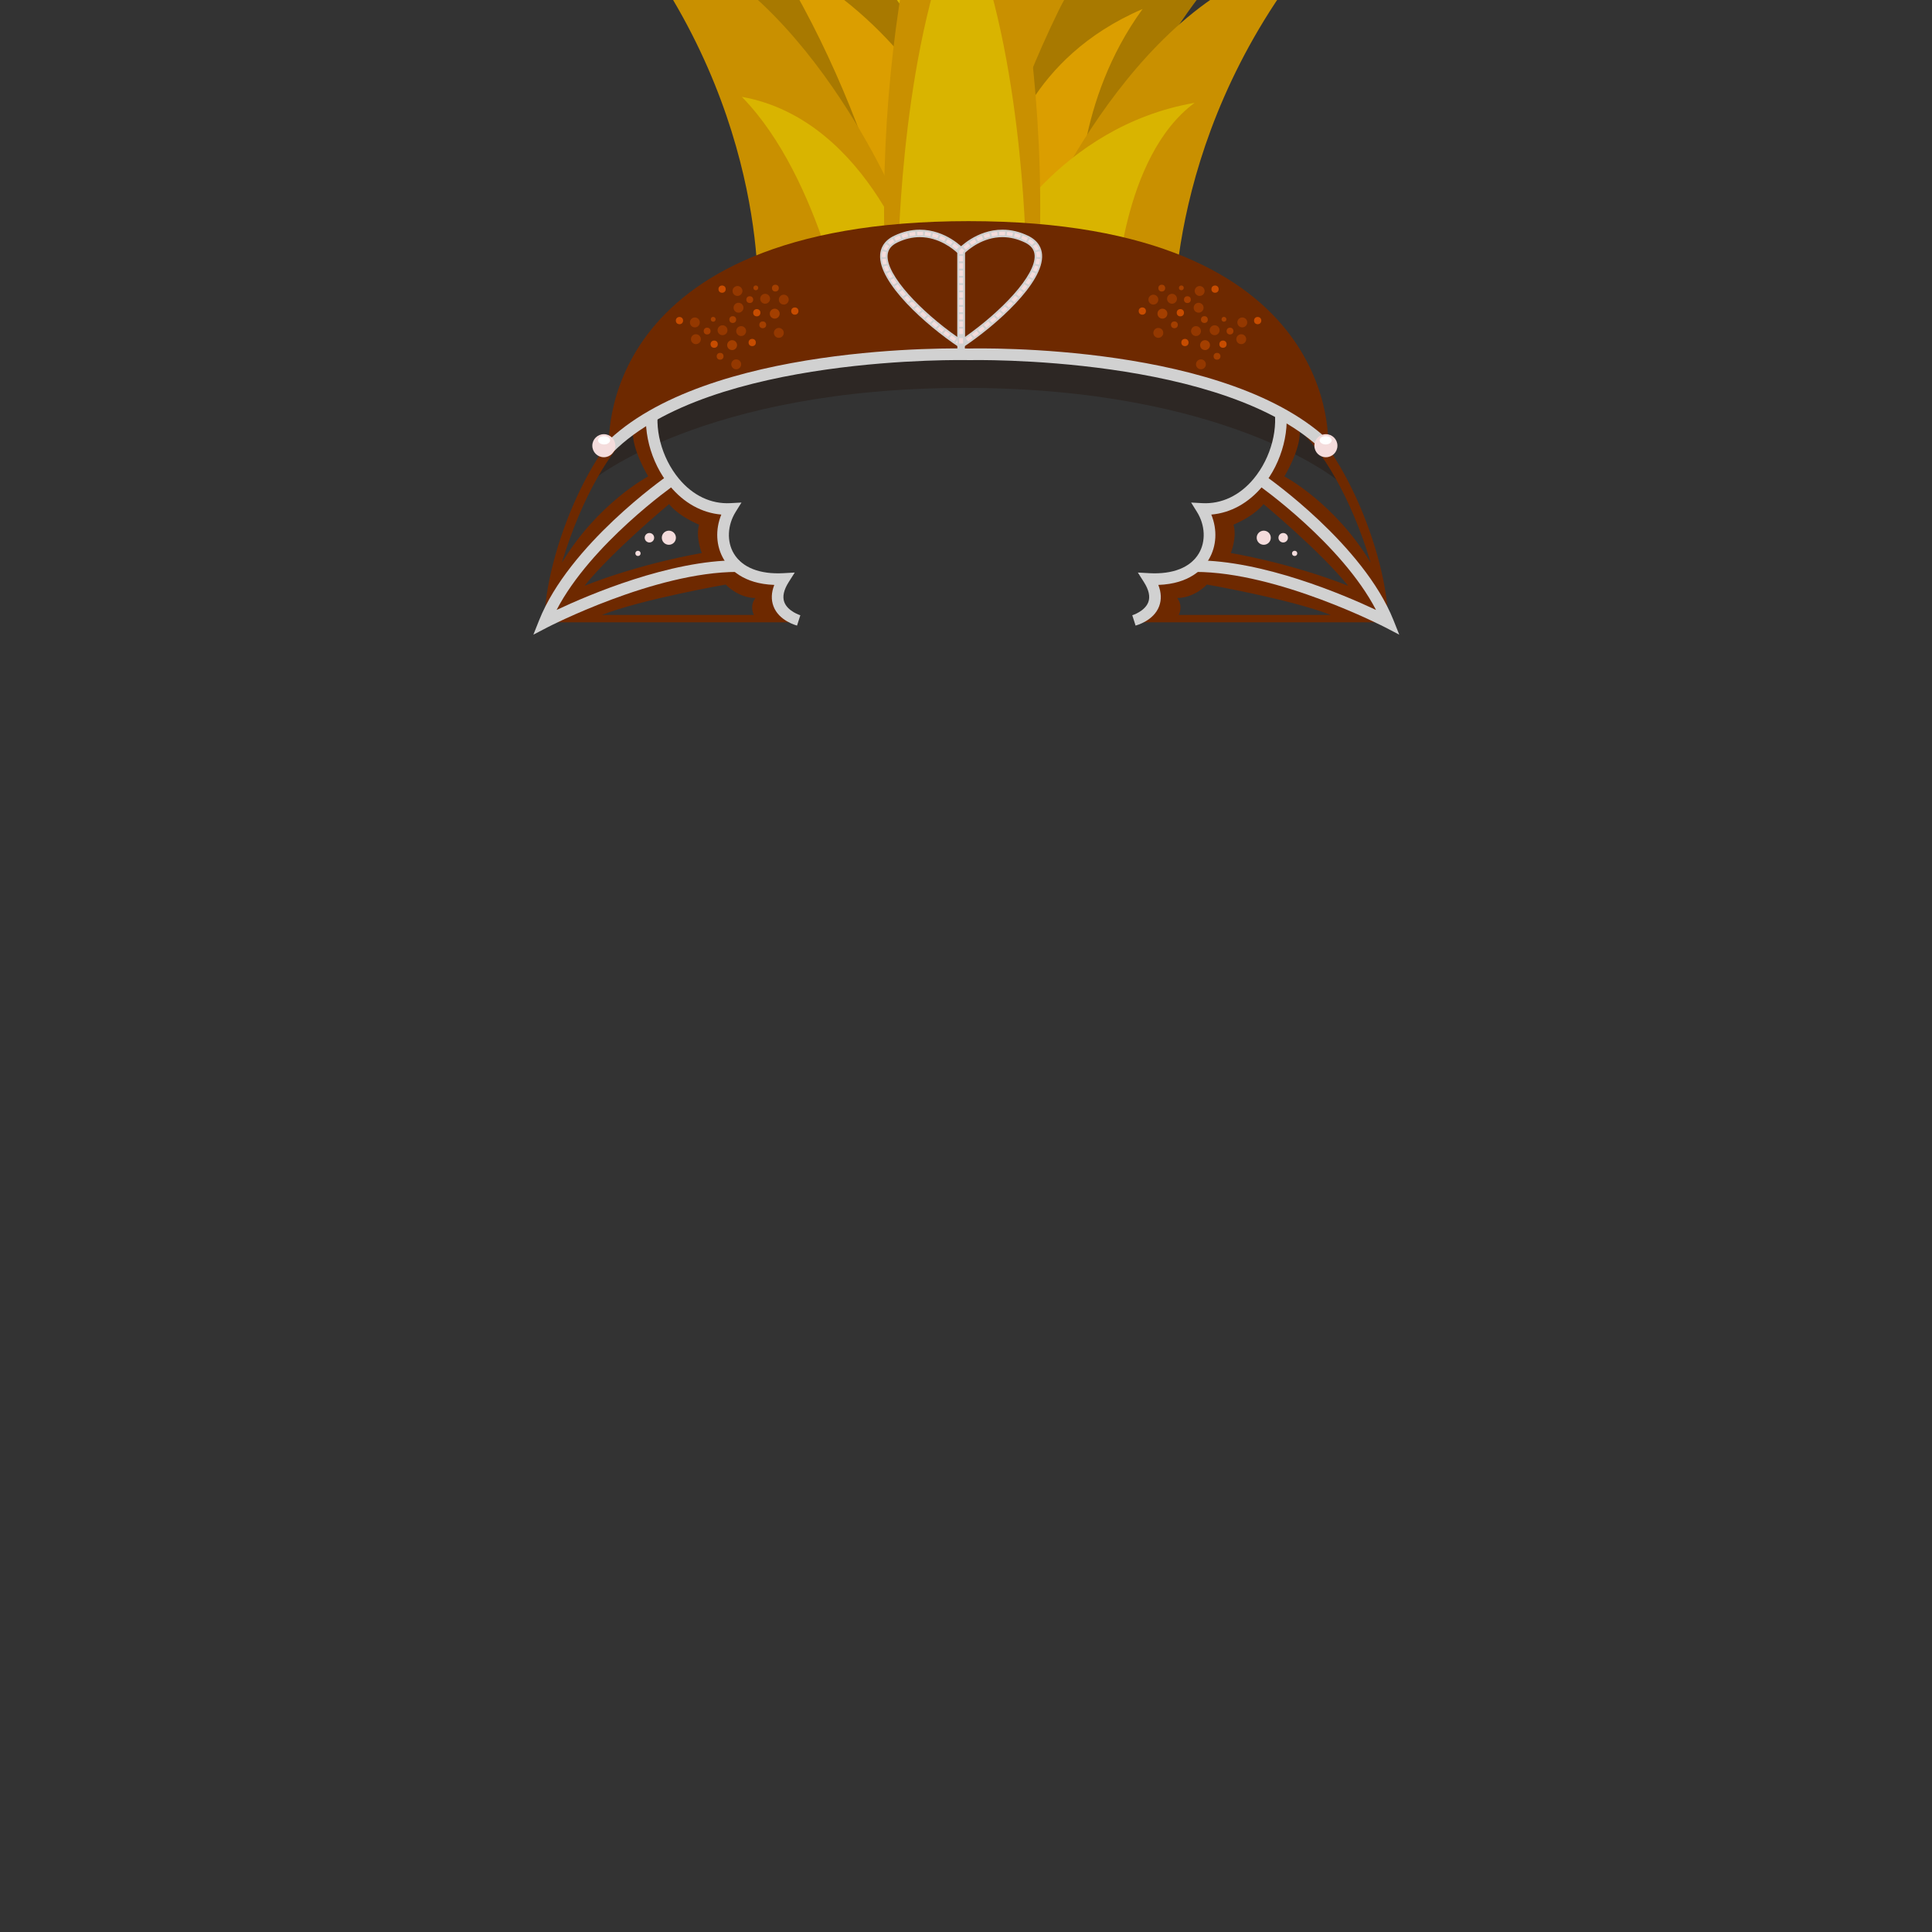 <?xml version="1.0" encoding="utf-8"?>
<!-- Generator: Adobe Illustrator 14.0.0, SVG Export Plug-In . SVG Version: 6.00 Build 43363)  -->
<!DOCTYPE svg PUBLIC "-//W3C//DTD SVG 1.1//EN" "http://www.w3.org/Graphics/SVG/1.1/DTD/svg11.dtd">
<svg version="1.1" id="content" xmlns="http://www.w3.org/2000/svg" xmlns:xlink="http://www.w3.org/1999/xlink" x="0px" y="0px"
	 width="500px" height="500px" viewBox="0 0 500 500" enable-background="new 0 0 500 500" xml:space="preserve">
<rect x="0" y="0" width="500" height="500" fill="#333333" stroke="none"/>
<rect id="position" x="-0.008" y="0.008" display="none" fill="none" stroke="#000000" width="500" height="500"/>
<g id="bounds" display="none">
	
		<rect x="101.825" y="-110.178" display="inline" fill="none" stroke="#000000" stroke-width="0.92" width="295.464" height="311.71"/>
</g>
<g>
	<path fill="#A87900" d="M206.39,32.842c0,0-8.727-41.146,31.601-81.478c-14.731,26.756,2.13,83.524,2.13,83.524L206.39,32.842z"/>
	<path fill="#D9B400" d="M295.225,72.354c0,0-16.901-43.833-7.414-70.458c-22.671,31.089-23.436,62.317-23.436,62.317
		L295.225,72.354z"/>
	<path opacity="0.3" fill="#210A00" enable-background="new    " d="M340.131,111.295c-38.188-22.944-90.422-20.435-90.422-20.435
		s-52.232-2.514-90.421,20.435c-5.207,10.968-5.997,13.011-5.997,13.011s28.826-23.918,96.418-23.918
		c67.594,0,96.419,23.918,96.419,23.918S345.338,122.263,340.131,111.295z"/>
	<path fill="#D9B400" d="M210.571,57.69c0,0-39.521-95.938,0-146.634c-2.453,50.15,26.414,91.033,26.414,91.033L210.571,57.69z"/>
	<path fill="#C2A100" d="M234.208,2.164c0,0-21.035-12.858-26.021-40.588C196.283-0.475,221.881,48.52,221.881,48.52L234.208,2.164z
		"/>
	<path fill="#D9B400" d="M287.432,57.69c0,0,39.521-95.938,0-146.634c2.453,50.15-26.414,91.033-26.414,91.033L287.432,57.69z"/>
	<path fill="#C2A100" d="M265.082-1.348c0,0,19.749-9.346,24.73-37.072c11.907,37.948-13.692,86.943-13.692,86.943L265.082-1.348z"
		/>
	<path fill="#A87900" d="M279.95,71.781c0,0,4.771-57.711,56.624-99.711c-36.078,2.503-54.259,22.531-60.321,26.445
		c-21.813,35.949-30.926,69.931-30.926,69.931L279.95,71.781z"/>
	<path fill="#DB9E00" d="M260.684,40.258c0,0,5.265-25.192,35.017-37.926c-17.377,23.85-16.396,50.753-16.396,50.753l-10.285,7.922
		L260.684,40.258z"/>
	<path fill="#C99000" d="M224.8,68.972c0,0,6.956-61.341,61.334-88.082c-29.167,46.002-37.51,99.979-37.51,99.979l-29.965,0.067
		L224.8,68.972z"/>
	<path fill="#C99000" d="M268.087,59.249c0,0,26.433-62.813,70.163-69.932c-38.086,48.515-34.36,97.749-34.36,97.749L268.087,59.249
		z"/>
	<path fill="#D9B400" d="M257.57,63.814c0,0,16.245-31.085,51.599-37.201c-18.993,13.997-20.322,49.771-20.322,49.771L257.57,63.814
		z"/>
	<path fill="#A87900" d="M220.594,64.73c0,0-4.771-57.711-56.624-99.711c85.03,4.648,91.245,96.374,91.245,96.374L220.594,64.73z"/>
	<path fill="#DB9E00" d="M261.391,76.476c0,0-6.956-61.341-61.334-88.082c29.167,46.002,37.513,99.979,37.513,99.979l29.965,0.067
		L261.391,76.476z"/>
	<path fill="#C99000" d="M231.881,51.685c0,0-26.431-62.811-70.16-69.927c38.085,48.51,34.359,97.749,34.359,97.749L231.881,51.685z
		"/>
	<path fill="#D9B400" d="M237.675,72.878c0,0-12.278-41.854-45.688-47.813c20.821,21.242,27.812,62.896,27.812,62.896l18.423-14.945
		"/>
	<path fill="#C99000" d="M249.002-61.501c0,0-22.271,50.733-20.054,125.938c17.888,0,20.054,0,20.054,0s2.166,0,20.056,0
		C271.276-10.762,249.002-61.501,249.002-61.501z"/>
	<path fill="#6E2900" d="M140.924,161.056c30.694,0,65.589,0,65.589,0v-0.404c0,0-8.853-2.655-3.659-10.83
		c-14.988,0.846-18.483-10.502-13.755-18.126c-13.989,0.771-22.771-16.085-19.911-27.697
		C153.661,111.27,140.924,143.61,140.924,161.056z M167.762,123.283c0,0-13.099,6.933-22.343,22.34
		c5.25-17.521,13.065-29.624,18.37-34.132C163.496,116.35,167.762,123.283,167.762,123.283z M151.264,151.605
		c7.288-9.048,21.904-21.146,21.904-21.146s1.91,2.809,7.757,5.331c-0.955,3.281,0.701,7.337,0.701,7.337
		S166.292,145.643,151.264,151.605z M187.815,151.28c0,0,3.119,3.439,7.686,3.489c-1.653,2.189-0.384,4.378-0.384,4.378h-39.354
		C166.158,155.068,187.815,151.28,187.815,151.28z"/>
	<path fill="#D1D1D1" d="M206.273,161.897l0.851-2.671l-0.424,1.439l0.428-1.438c-0.03-0.01-3.265-1.01-4.154-3.407
		c-0.523-1.416-0.144-3.154,1.146-5.181l1.564-2.466l-2.917,0.164c-6.137,0.339-10.709-1.468-12.867-5.104
		c-1.839-3.097-1.651-7.311,0.474-10.73l1.52-2.446l-2.874,0.158c-4.991,0.271-9.718-1.977-13.318-6.321
		c-4.548-5.48-6.575-13.33-5.054-19.522l-2.914-0.72c-1.736,7.073,0.533,15.979,5.656,22.157c3.628,4.377,8.273,6.936,13.285,7.364
		c-1.592,3.896-1.39,8.164,0.646,11.598c1.45,2.445,5.016,6.328,13.062,6.604c-0.773,1.977-0.847,3.822-0.21,5.521
		C201.593,160.688,206.083,161.841,206.273,161.897L206.273,161.897z"/>
	<path fill="#D1D1D1" d="M138.034,164.253l3.583-1.867c0.275-0.145,27.847-14.374,49.181-14.374c0.182,0,0.356,0.001,0.536,0.003
		l0.033-3c-0.191-0.002-0.388-0.003-0.578-0.003c-17.493,0-38.291,8.864-46.741,12.841c8.917-17.146,30.297-32.197,30.527-32.354
		l-1.719-2.461c-1.037,0.725-25.558,17.979-33.326,37.465L138.034,164.253L138.034,164.253z"/>
	<circle fill="#F4DCDC" cx="173.103" cy="139.163" r="1.826"/>
	<circle fill="#F4DCDC" cx="165.107" cy="143.216" r="0.673"/>
	<circle fill="#F4DCDC" cx="168.072" cy="139.167" r="1.224"/>
	<path fill="#6E2900" d="M330.974,103.994c2.855,11.612-5.922,28.468-19.911,27.697c4.729,7.625,1.234,18.972-13.755,18.126
		c5.189,8.175-3.659,10.83-3.659,10.83v0.404c0,0,34.896,0,65.59,0C359.236,143.61,346.499,111.27,330.974,103.994z
		 M336.368,111.491c5.306,4.509,13.12,16.606,18.37,34.132c-9.244-15.407-22.344-22.34-22.344-22.34S336.664,116.35,336.368,111.491
		z M318.531,143.121c0,0,1.655-4.056,0.699-7.337c5.849-2.522,7.759-5.331,7.759-5.331s14.615,12.104,21.903,21.146
		C333.868,145.643,318.531,143.121,318.531,143.121z M344.401,159.147h-39.355c0,0,1.271-2.188-0.384-4.378
		c4.563-0.049,7.685-3.489,7.685-3.489S334.003,155.068,344.401,159.147z"/>
	<path fill="#D1D1D1" d="M293.886,161.897l-0.85-2.671l0.424,1.439l-0.428-1.438c0.032-0.01,3.265-1.01,4.153-3.407
		c0.524-1.416,0.145-3.154-1.146-5.181l-1.565-2.466l2.917,0.164c6.138,0.339,10.709-1.468,12.866-5.104
		c1.84-3.097,1.653-7.311-0.472-10.73l-1.521-2.446l2.874,0.158c4.989,0.271,9.719-1.977,13.319-6.321
		c4.546-5.48,6.575-13.33,5.053-19.522l2.913-0.72c1.739,7.073-0.531,15.979-5.652,22.157c-3.63,4.377-8.275,6.936-13.287,7.364
		c1.592,3.896,1.39,8.164-0.648,11.598c-1.449,2.445-5.014,6.328-13.06,6.604c0.771,1.977,0.847,3.822,0.21,5.521
		C298.568,160.688,294.077,161.841,293.886,161.897L293.886,161.897z"/>
	<path fill="#D1D1D1" d="M362.127,164.253l-3.583-1.867c-0.277-0.145-27.848-14.374-49.182-14.374c-0.183,0-0.356,0.001-0.536,0.003
		l-0.033-3c0.188-0.002,0.387-0.003,0.578-0.003c17.493,0,38.291,8.864,46.741,12.841c-8.917-17.146-30.299-32.197-30.526-32.354
		l1.717-2.461c1.039,0.725,25.556,17.979,33.328,37.465L362.127,164.253L362.127,164.253z"/>
	<circle fill="#F4DCDC" cx="327.056" cy="139.163" r="1.826"/>
	<circle fill="#F4DCDC" cx="335.052" cy="143.216" r="0.673"/>
	<circle fill="#F4DCDC" cx="332.089" cy="139.167" r="1.224"/>
	<path fill="#D9B400" d="M249.002-22.872c-15.598,32.33-16.475,87.313-16.475,87.313h16.475h16.477
		C265.476,64.441,264.599,9.458,249.002-22.872z"/>
	<path fill="#6E2900" d="M250.666,57.228c-97.622,0-93.054,58.708-93.054,58.708c25.964-25.963,93.054-24.233,93.054-24.233
		s67.09-1.729,93.056,24.231C343.719,115.936,348.288,57.228,250.666,57.228z"/>
	<circle fill="#943800" cx="310.802" cy="94.288" r="1.281"/>
	<circle fill="#943800" cx="321.502" cy="83.444" r="1.281"/>
	<circle fill="#943800" cx="314.344" cy="85.461" r="1.281"/>
	<circle fill="#943800" cx="309.521" cy="85.683" r="1.281"/>
	<circle fill="#943800" cx="321.233" cy="87.781" r="1.281"/>
	<circle fill="#A33F00" cx="311.864" cy="89.318" r="1.281"/>
	<circle fill="#A33F00" cx="314.965" cy="92.204" r="0.885"/>
	<circle fill="#A33F00" cx="316.76" cy="82.637" r="0.62"/>
	<circle fill="#A33D00" cx="318.326" cy="85.683" r="0.884"/>
	<circle fill="#A33F00" cx="311.694" cy="82.704" r="0.885"/>
	<circle fill="#C74C00" cx="306.662" cy="88.644" r="0.937"/>
	<circle fill="#C74C00" cx="325.485" cy="82.969" r="0.937"/>
	<circle fill="#C74C00" cx="316.505" cy="89.076" r="0.937"/>
	<circle fill="#943800" cx="299.772" cy="86.148" r="1.281"/>
	<circle fill="#943800" cx="310.47" cy="75.304" r="1.281"/>
	<circle fill="#943800" cx="303.314" cy="77.321" r="1.281"/>
	<circle fill="#943800" cx="298.491" cy="77.543" r="1.281"/>
	<circle fill="#943800" cx="310.203" cy="79.64" r="1.281"/>
	<circle fill="#A33F00" cx="300.834" cy="81.177" r="1.281"/>
	<circle fill="#A33F00" cx="303.934" cy="84.064" r="0.885"/>
	<circle fill="#A33F00" cx="305.729" cy="74.497" r="0.62"/>
	<circle fill="#A33D00" cx="307.296" cy="77.543" r="0.884"/>
	<circle fill="#A33F00" cx="300.664" cy="74.564" r="0.885"/>
	<circle fill="#C74C00" cx="295.631" cy="80.504" r="0.937"/>
	<circle fill="#C74C00" cx="314.455" cy="74.829" r="0.937"/>
	<circle fill="#C74C00" cx="305.473" cy="80.936" r="0.937"/>
	<circle fill="#943800" cx="190.529" cy="94.288" r="1.281"/>
	<circle fill="#943800" cx="179.831" cy="83.444" r="1.281"/>
	<circle fill="#943800" cx="186.987" cy="85.461" r="1.281"/>
	<circle fill="#943800" cx="191.81" cy="85.683" r="1.281"/>
	<circle fill="#943800" cx="180.098" cy="87.781" r="1.281"/>
	<circle fill="#A33F00" cx="189.468" cy="89.318" r="1.281"/>
	<circle fill="#A33F00" cx="186.367" cy="92.204" r="0.885"/>
	<circle fill="#A33F00" cx="184.572" cy="82.637" r="0.62"/>
	<circle fill="#A33D00" cx="183.006" cy="85.683" r="0.884"/>
	<circle fill="#A33F00" cx="189.637" cy="82.704" r="0.885"/>
	<circle fill="#C74C00" cx="194.671" cy="88.644" r="0.937"/>
	<circle fill="#C74C00" cx="175.846" cy="82.969" r="0.937"/>
	<circle fill="#C74C00" cx="184.828" cy="89.076" r="0.937"/>
	<circle fill="#943800" cx="201.559" cy="86.148" r="1.281"/>
	<circle fill="#943800" cx="190.861" cy="75.304" r="1.281"/>
	<circle fill="#943800" cx="198.017" cy="77.321" r="1.281"/>
	<circle fill="#943800" cx="202.841" cy="77.543" r="1.281"/>
	<circle fill="#943800" cx="191.129" cy="79.64" r="1.281"/>
	<circle fill="#A33F00" cx="200.498" cy="81.177" r="1.281"/>
	<circle fill="#A33F00" cx="197.397" cy="84.064" r="0.885"/>
	<circle fill="#A33F00" cx="195.601" cy="74.497" r="0.62"/>
	<circle fill="#A33D00" cx="194.037" cy="77.543" r="0.884"/>
	<circle fill="#A33F00" cx="200.668" cy="74.564" r="0.885"/>
	<circle fill="#C74C00" cx="205.701" cy="80.504" r="0.937"/>
	<circle fill="#C74C00" cx="186.877" cy="74.829" r="0.937"/>
	<circle fill="#C74C00" cx="195.857" cy="80.936" r="0.937"/>
	<path fill="#D1D1D1" d="M342.659,116.997C317.44,91.779,251.363,93.181,250.705,93.2c-0.752-0.021-66.825-1.409-92.032,23.797
		l-2.12-2.121c26.117-26.118,91.379-24.746,94.152-24.675c2.688-0.069,67.958-1.442,94.075,24.675L342.659,116.997L342.659,116.997z
		"/>
	<circle fill="#F4DCDC" cx="343.142" cy="115.347" r="2.984"/>
	<ellipse fill="#FFFFFF" cx="343.08" cy="113.945" rx="1.558" ry="1.079"/>
	<circle fill="#F4DCDC" cx="156.274" cy="115.347" r="2.983"/>
	<ellipse fill="#FFFFFF" cx="156.338" cy="113.945" rx="1.558" ry="1.079"/>
	<path fill="#D1D1D1" d="M249.706,90.865l-1.509-1.004c-8.489-5.648-20.938-16.695-20.419-23.962
		c0.104-1.486,0.82-3.551,3.643-4.896c2.168-1.037,4.396-1.563,6.617-1.563c6.757,0,11.226,4.771,11.411,4.971l0.257,0.276V90.865
		L249.706,90.865z M238.038,61.376c-1.934,0-3.875,0.462-5.779,1.373c-1.608,0.77-2.441,1.845-2.545,3.286
		c-0.367,5.212,8.649,14.591,18.053,21.18v-21.75C246.783,64.534,243.082,61.376,238.038,61.376L238.038,61.376z"/>
	<path fill="#F4DCDC" d="M248.525,89.486l-0.197-0.131c-0.271-0.179-0.553-0.367-0.819-0.556l-0.198-0.141l0.59-0.758l0.343,0.235
		v-1.205h1v1.412h-0.688l0.562,0.377l-0.119,0.16v0.405l-0.32,0.009L248.525,89.486L248.525,89.486z M246.895,88.376l-0.197-0.146
		c-0.263-0.188-0.53-0.377-0.803-0.57l-0.197-0.146l0.607-0.744l0.198,0.146c0.262,0.193,0.529,0.386,0.79,0.563l0.199,0.146
		L246.895,88.376L246.895,88.376z M245.296,87.227l-0.188-0.146c-0.271-0.188-0.527-0.391-0.79-0.583l-0.197-0.151l0.63-0.734
		l1.17,0.875L245.296,87.227L245.296,87.227z M249.235,86.464h-1v-1.412h1V86.464L249.235,86.464z M243.725,86.041l-0.188-0.151
		c-0.26-0.208-0.51-0.405-0.771-0.612l-0.188-0.146l0.643-0.716l1.147,0.899L243.725,86.041L243.725,86.041z M242.185,84.817
		l-0.188-0.146c-0.25-0.208-0.5-0.414-0.75-0.631l-0.188-0.15l0.67-0.706l0.183,0.16c0.25,0.207,0.5,0.414,0.75,0.612l0.188,0.155
		L242.185,84.817L242.185,84.817z M249.235,84.581h-1V83.17h1V84.581L249.235,84.581z M240.676,83.565l-0.181-0.16
		c-0.25-0.217-0.5-0.423-0.75-0.64l-0.183-0.16l0.683-0.688l1.103,0.951L240.676,83.565L240.676,83.565z M249.235,82.698h-1V81.29h1
		V82.698L249.235,82.698z M239.195,82.276l-0.183-0.158c-0.24-0.218-0.479-0.439-0.722-0.656l-0.181-0.16l0.697-0.678l1.08,0.979
		L239.195,82.276L239.195,82.276z M237.756,80.958l-0.171-0.169c-0.237-0.229-0.47-0.452-0.71-0.683l-0.17-0.169l0.722-0.646
		l1.039,0.998L237.756,80.958L237.756,80.958z M249.235,80.816h-1v-1.412h1V80.816L249.235,80.816z M236.355,79.593l-0.17-0.169
		c-0.237-0.235-0.46-0.461-0.688-0.696l-0.17-0.17l0.563-0.479l0.17,0.169l0.183-0.15c0.22,0.228,0.447,0.452,0.68,0.688l0.17,0.169
		L236.355,79.593L236.355,79.593z M249.235,78.933h-1v-1.412h1V78.933L249.235,78.933z M234.985,78.198l-0.16-0.179
		c-0.223-0.245-0.438-0.479-0.66-0.725l-0.159-0.182l0.762-0.604l0.158,0.179c0.25,0.269,0.449,0.49,0.649,0.706l0.17,0.17
		L234.985,78.198L234.985,78.198z M249.235,77.051h-1v-1.412h1V77.051L249.235,77.051z M233.676,76.75l-0.146-0.184
		c-0.223-0.254-0.433-0.499-0.643-0.753l-0.147-0.179l0.79-0.583l0.146,0.188c0.199,0.241,0.409,0.486,0.62,0.73l0.159,0.179
		L233.676,76.75L233.676,76.75z M232.426,75.253l-0.146-0.188c-0.2-0.264-0.4-0.518-0.593-0.771l-0.142-0.197l0.819-0.546
		l0.141,0.198c0.189,0.254,0.382,0.508,0.579,0.752l0.143,0.188L232.426,75.253L232.426,75.253z M249.235,75.168h-1v-1.412h1V75.168
		L249.235,75.168z M231.256,73.69l-0.141-0.193c-0.188-0.269-0.37-0.536-0.54-0.813l-0.13-0.198l0.851-0.485l0.131,0.207
		c0.171,0.254,0.354,0.518,0.528,0.776l0.13,0.188L231.256,73.69L231.256,73.69z M249.235,73.285h-1v-1.412h1V73.285L249.235,73.285
		z M230.185,72.062l-0.12-0.207c-0.17-0.292-0.327-0.575-0.479-0.854l-0.107-0.207l0.897-0.423l0.11,0.216
		c0.14,0.271,0.29,0.537,0.447,0.814l0.13,0.208L230.185,72.062L230.185,72.062z M249.235,71.403h-1V69.99h1V71.403L249.235,71.403z
		 M229.256,70.33l-0.101-0.222c-0.133-0.301-0.263-0.603-0.37-0.899l-0.08-0.229l0.95-0.301l0.08,0.229
		c0.1,0.271,0.22,0.556,0.35,0.847l0.093,0.217L229.256,70.33L229.256,70.33z M249.235,69.52h-1v-1.412h1V69.52L249.235,69.52z
		 M228.555,68.494l-0.063-0.229c-0.09-0.329-0.147-0.659-0.199-0.979l-0.028-0.235l0.988-0.113l0.029,0.229
		c0.04,0.278,0.101,0.574,0.181,0.876l0.062,0.226L228.555,68.494L228.555,68.494z M249.235,67.637h-1v-1.413h1V67.637
		L249.235,67.637z M229.225,66.536l-1-0.014v-0.23c0.013-0.353,0.04-0.697,0.107-1.021l0.04-0.231l0.99,0.169l-0.053,0.23
		c-0.05,0.273-0.077,0.561-0.09,0.856L229.225,66.536L229.225,66.536z M249.235,65.754h-1v-0.508
		c-0.053-0.061-0.12-0.122-0.213-0.207l-0.182-0.169l0.71-0.659l0.185,0.169c0.188,0.179,0.311,0.301,0.35,0.349l0.07,0.065
		l0.08,0.179V65.754L249.235,65.754z M229.475,64.861l-0.932-0.363l0.102-0.221c0.143-0.315,0.318-0.631,0.528-0.914l0.142-0.188
		l0.82,0.527l-0.143,0.193c-0.17,0.235-0.318,0.48-0.42,0.734L229.475,64.861L229.475,64.861z M247.546,64.531l-0.229-0.108
		c-0.22-0.184-0.47-0.376-0.75-0.584l-0.197-0.146l0.62-0.742l0.197,0.144c0.29,0.227,0.563,0.434,0.79,0.622l0.188,0.146
		L247.546,64.531L247.546,64.531z M245.985,63.429l-0.2-0.132c-0.263-0.169-0.529-0.33-0.819-0.499l-0.21-0.123l0.512-0.8
		l0.223,0.123c0.3,0.169,0.59,0.348,0.857,0.522l0.21,0.131L245.985,63.429L245.985,63.429z M230.405,63.42l-0.7-0.677l0.183-0.16
		c0.25-0.229,0.527-0.443,0.84-0.645l0.21-0.132l0.563,0.781l-0.199,0.132c-0.271,0.169-0.511,0.349-0.721,0.537L230.405,63.42
		L230.405,63.42z M244.345,62.459l-0.223-0.104c-0.277-0.141-0.567-0.271-0.88-0.4l-0.223-0.099l0.398-0.854l0.229,0.094
		c0.315,0.131,0.63,0.273,0.93,0.423l0.221,0.113L244.345,62.459L244.345,62.459z M231.875,62.384l-0.449-0.847l0.222-0.104
		c0.318-0.146,0.63-0.282,0.938-0.405l0.229-0.094l0.393,0.866l-0.229,0.084c-0.29,0.122-0.58,0.254-0.87,0.396L231.875,62.384
		L231.875,62.384z M242.585,61.697l-0.229-0.084c-0.3-0.104-0.602-0.193-0.92-0.277l-0.237-0.066l0.277-0.904l0.238,0.066
		c0.342,0.094,0.659,0.198,0.979,0.301l0.237,0.084L242.585,61.697L242.585,61.697z M233.645,61.641l-0.34-0.885l0.238-0.085
		c0.329-0.113,0.659-0.207,0.989-0.292l0.237-0.061l0.263,0.903l-0.239,0.066c-0.301,0.074-0.608,0.16-0.921,0.264L233.645,61.641
		L233.645,61.641z M240.745,61.16l-0.239-0.051c-0.311-0.057-0.631-0.104-0.948-0.146l-0.25-0.028l0.13-0.932l0.25,0.022
		c0.353,0.053,0.688,0.104,1.021,0.161l0.25,0.061L240.745,61.16L240.745,61.16z M235.495,61.133l-0.199-0.922l0.25-0.047
		c0.352-0.065,0.689-0.113,1.029-0.15l0.237-0.028l0.12,0.937l-0.25,0.023c-0.317,0.038-0.632,0.084-0.947,0.146L235.495,61.133
		L235.495,61.133z M238.855,60.897l-0.25-0.009c-0.317-0.01-0.642-0.019-0.96-0.01l-0.25,0.01l-0.04-0.941l0.25-0.01
		c0.358-0.009,0.7,0,1.04,0.01l0.239,0.014L238.855,60.897L238.855,60.897z"/>
	<path fill="#D1D1D1" d="M247.764,90.865V64.683l0.257-0.278c0.188-0.198,4.653-4.969,11.411-4.969c2.226,0,4.447,0.526,6.615,1.563
		c2.819,1.349,3.537,3.409,3.646,4.896c0.514,7.267-11.933,18.313-20.422,23.962L247.764,90.865L247.764,90.865z M249.706,65.464
		v21.751c9.397-6.589,18.42-15.968,18.051-21.18c-0.102-1.441-0.935-2.521-2.545-3.286c-1.902-0.911-3.849-1.373-5.777-1.373
		C254.365,61.376,250.681,64.531,249.706,65.464L249.706,65.464z"/>
	<path fill="#F4DCDC" d="M250.575,88.376l-0.603-0.753l0.197-0.146c0.263-0.179,0.53-0.367,0.79-0.563l0.2-0.146l0.607,0.744
		l-0.197,0.146c-0.271,0.193-0.54,0.386-0.803,0.57L250.575,88.376L250.575,88.376z M252.175,87.227l-0.617-0.744l1.17-0.875
		l0.63,0.734l-0.197,0.151c-0.263,0.192-0.521,0.395-0.79,0.583L252.175,87.227L252.175,87.227z M248.235,86.464v-1.412h1v1.412
		H248.235L248.235,86.464z M248.235,88.906v-1.407h1v1.407H248.235L248.235,88.906z M253.745,86.041l-0.643-0.729l1.147-0.899
		l0.643,0.715l-0.188,0.146c-0.26,0.207-0.51,0.404-0.771,0.612L253.745,86.041L253.745,86.041z M255.285,84.817l-0.66-0.707
		l0.188-0.155c0.25-0.198,0.5-0.405,0.75-0.612l0.183-0.16l0.67,0.706l-0.188,0.15c-0.25,0.217-0.5,0.424-0.75,0.631L255.285,84.817
		L255.285,84.817z M248.235,84.581V83.17h1v1.412L248.235,84.581L248.235,84.581z M256.795,83.565l-0.67-0.691l1.103-0.951
		l0.683,0.688l-0.183,0.16c-0.25,0.216-0.5,0.423-0.75,0.643L256.795,83.565L256.795,83.565z M248.235,82.698V81.29h1v1.407H248.235
		L248.235,82.698z M258.276,82.276l-0.7-0.678l1.08-0.979l0.697,0.678l-0.183,0.16c-0.237,0.217-0.479,0.438-0.72,0.659
		L258.276,82.276L258.276,82.276z M259.715,80.958l-0.71-0.669l1.04-0.998l0.723,0.646l-0.17,0.169
		c-0.24,0.229-0.473,0.452-0.71,0.683L259.715,80.958L259.715,80.958z M248.235,80.816v-1.412h1v1.412H248.235L248.235,80.816z
		 M261.115,79.593l-0.729-0.64l0.17-0.169c0.229-0.235,0.46-0.466,0.683-0.688l0.18,0.149l0.17-0.168l0.563,0.479l-0.17,0.17
		c-0.229,0.235-0.447,0.461-0.688,0.696L261.115,79.593L261.115,79.593z M248.235,78.933v-1.412h1v1.412H248.235L248.235,78.933z
		 M262.485,78.198l-0.763-0.631l0.17-0.17c0.198-0.216,0.397-0.438,0.647-0.706l0.16-0.179l0.76,0.603l-0.157,0.184
		c-0.223,0.245-0.438,0.479-0.66,0.725L262.485,78.198L262.485,78.198z M248.235,77.051v-1.412h1v1.412H248.235L248.235,77.051z
		 M263.795,76.75l-0.777-0.598l0.157-0.179c0.213-0.245,0.423-0.489,0.62-0.729l0.15-0.188l0.79,0.583l-0.15,0.178
		c-0.21,0.254-0.42,0.5-0.64,0.753L263.795,76.75L263.795,76.75z M265.045,75.253l-0.8-0.565l0.143-0.188
		c0.197-0.244,0.393-0.498,0.577-0.752l0.143-0.198l0.817,0.546l-0.14,0.197c-0.188,0.254-0.393,0.508-0.59,0.771L265.045,75.253
		L265.045,75.253z M248.235,75.168v-1.412h1v1.412H248.235L248.235,75.168z M266.215,73.69l-0.827-0.518l0.13-0.188
		c0.183-0.263,0.357-0.522,0.527-0.776l0.13-0.207l0.854,0.485l-0.133,0.198c-0.17,0.273-0.353,0.545-0.54,0.813L266.215,73.69
		L266.215,73.69z M248.235,73.285v-1.412h1v1.412H248.235L248.235,73.285z M267.285,72.062l-0.88-0.452l0.13-0.208
		c0.16-0.277,0.313-0.546,0.45-0.814l0.105-0.22l0.899,0.427L267.882,71c-0.146,0.277-0.311,0.563-0.479,0.854L267.285,72.062
		L267.285,72.062z M248.235,71.403V69.99h1v1.412L248.235,71.403L248.235,71.403z M268.215,70.329l-0.92-0.357l0.093-0.217
		c0.13-0.292,0.25-0.574,0.353-0.847l0.077-0.229l0.95,0.301l-0.08,0.229c-0.107,0.301-0.237,0.603-0.368,0.899L268.215,70.329
		L268.215,70.329z M248.235,69.52v-1.412h1v1.412H248.235L248.235,69.52z M268.915,68.494l-0.97-0.229l0.06-0.226
		c0.08-0.305,0.143-0.598,0.183-0.876l0.027-0.229l0.99,0.113l-0.03,0.236c-0.05,0.315-0.107,0.646-0.197,0.979L268.915,68.494
		L268.915,68.494z M248.235,67.637v-1.413h1v1.413H248.235L248.235,67.637z M268.245,66.536V66.3c-0.01-0.301-0.04-0.583-0.09-0.856
		l-0.053-0.23l0.988-0.169l0.04,0.231c0.069,0.32,0.104,0.668,0.109,1.021v0.23L268.245,66.536L268.245,66.536z M248.235,65.754
		v-0.781l0.077-0.179l0.068-0.065c0.039-0.047,0.159-0.17,0.354-0.349l0.18-0.169l0.71,0.659l-0.18,0.169
		c-0.093,0.085-0.16,0.146-0.21,0.207v0.508H248.235L248.235,65.754z M267.995,64.861l-0.103-0.227
		c-0.103-0.254-0.25-0.499-0.42-0.734l-0.143-0.193l0.82-0.527l0.14,0.188c0.21,0.281,0.393,0.597,0.53,0.912l0.1,0.221
		L267.995,64.861L267.995,64.861z M249.925,64.531l-0.617-0.668l0.188-0.146c0.229-0.188,0.5-0.396,0.79-0.622l0.197-0.144
		l0.62,0.742l-0.197,0.146c-0.28,0.208-0.53,0.4-0.75,0.584L249.925,64.531L249.925,64.531z M251.485,63.429l-0.57-0.772l0.21-0.131
		c0.271-0.179,0.563-0.354,0.86-0.522l0.22-0.123l0.51,0.8l-0.21,0.123c-0.29,0.169-0.56,0.33-0.817,0.499L251.485,63.429
		L251.485,63.429z M267.065,63.42l-0.17-0.16c-0.21-0.188-0.447-0.368-0.723-0.537l-0.197-0.132l0.563-0.781l0.21,0.132
		c0.313,0.197,0.59,0.414,0.84,0.645l0.183,0.16L267.065,63.42L267.065,63.42z M253.125,62.459l-0.46-0.828l0.223-0.113
		c0.3-0.146,0.607-0.292,0.93-0.423l0.229-0.094l0.4,0.854l-0.223,0.099c-0.313,0.132-0.603,0.264-0.882,0.4L253.125,62.459
		L253.125,62.459z M265.595,62.384l-0.229-0.104c-0.29-0.142-0.58-0.271-0.87-0.396l-0.229-0.084l0.393-0.866l0.229,0.094
		c0.313,0.123,0.617,0.259,0.938,0.405l0.22,0.104L265.595,62.384L265.595,62.384z M254.885,61.697l-0.352-0.885l0.237-0.084
		c0.318-0.104,0.643-0.208,0.979-0.301l0.24-0.066l0.277,0.904l-0.237,0.066c-0.32,0.084-0.62,0.179-0.92,0.277L254.885,61.697
		L254.885,61.697z M263.825,61.641l-0.229-0.085c-0.313-0.103-0.62-0.188-0.923-0.264l-0.237-0.066l0.263-0.903l0.237,0.061
		c0.33,0.085,0.66,0.179,0.987,0.292l0.24,0.085L263.825,61.641L263.825,61.641z M256.725,61.16l-0.21-0.913l0.25-0.062
		c0.33-0.056,0.67-0.108,1.021-0.16l0.25-0.023l0.13,0.933l-0.25,0.028c-0.317,0.047-0.641,0.094-0.95,0.146L256.725,61.16
		L256.725,61.16z M261.975,61.133l-0.237-0.047c-0.32-0.062-0.633-0.104-0.95-0.146l-0.25-0.023l0.12-0.938l0.237,0.029
		c0.343,0.037,0.683,0.084,1.027,0.15l0.25,0.047L261.975,61.133L261.975,61.133z M258.615,60.897l-0.03-0.938l0.24-0.015
		c0.34-0.009,0.68-0.019,1.04-0.009l0.25,0.009l-0.04,0.942l-0.25-0.01c-0.32-0.009-0.643,0-0.96,0.01L258.615,60.897
		L258.615,60.897z"/>
</g>
</svg>

